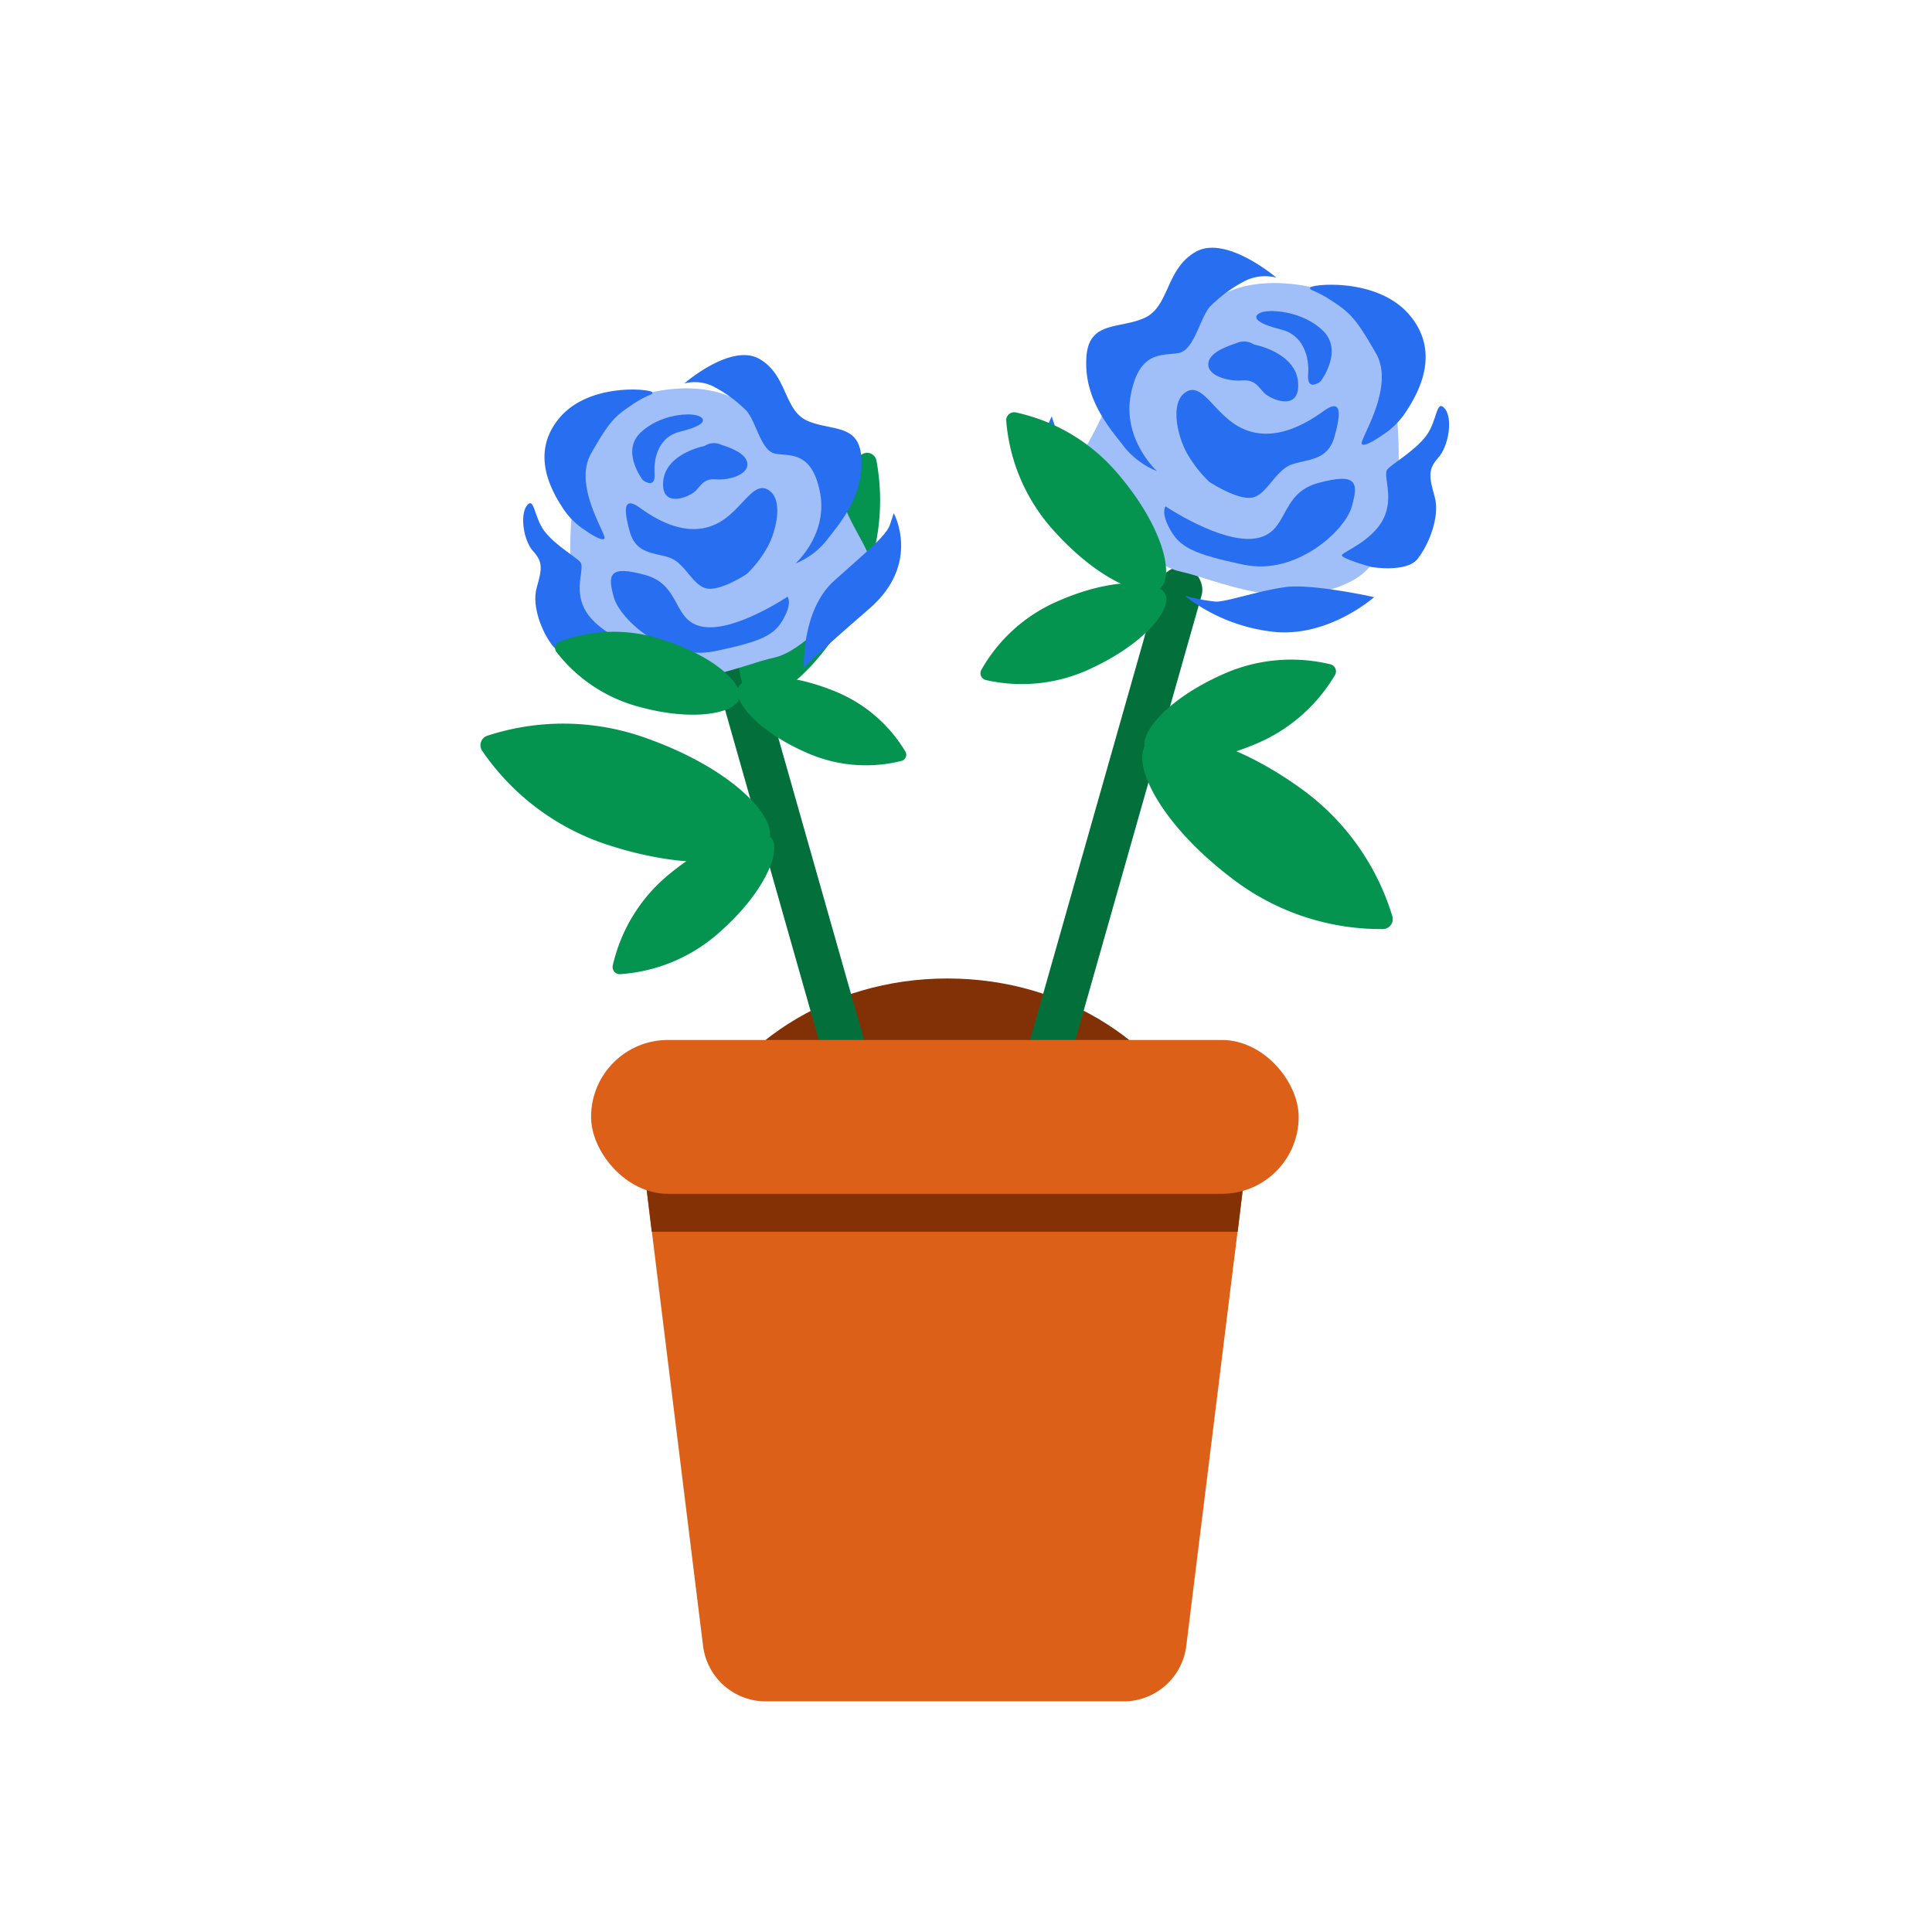 <svg xmlns="http://www.w3.org/2000/svg" viewBox="0 0 192 192"><defs><style>.cls-1{fill:#fff;}.cls-2{fill:#823006;}.cls-3{fill:#03703c;}.cls-4{fill:#dd6019;}.cls-5{fill:#853106;}.cls-6{fill:#05944f;}.cls-7{fill:#a0bff8;}.cls-8{fill:#276ef1;}</style></defs><g id="Layer_2" data-name="Layer 2"><g id="Layer_9" data-name="Layer 9"><rect class="cls-1" width="192" height="192"/><path class="cls-2" d="M119.74,113.29C116,103.94,106,97.24,94.15,97.24s-21.85,6.7-25.58,16.05Z"/><rect class="cls-3" x="107.02" y="55.2" width="4.33" height="64.2" rx="2.17" transform="translate(27.98 -26.49) rotate(15.85)"/><rect class="cls-3" x="79.5" y="64.37" width="4.33" height="64.2" rx="2.17" transform="translate(186.58 166.98) rotate(164.15)"/><path class="cls-4" d="M76.14,169.08h35.52a6.28,6.28,0,0,0,6.23-5.51L124,114.22a6.27,6.27,0,0,0-6.22-7H70a6.28,6.28,0,0,0-6.23,7l6.1,49.35A6.28,6.28,0,0,0,76.14,169.08Z"/><path class="cls-5" d="M117.76,107.17H70a6.28,6.28,0,0,0-6.23,7l1,8.24H123l1-8.24A6.27,6.27,0,0,0,117.76,107.17Z"/><rect class="cls-4" x="58.74" y="103.35" width="70.32" height="15.29" rx="7.64"/><path class="cls-6" d="M74.78,69.25c-1.93-1-2.17-7,1.52-14.52a21.59,21.59,0,0,1,9.44-9.62.94.94,0,0,1,1.36.66,21.61,21.61,0,0,1-1.79,13.36C81.61,66.69,76.71,70.19,74.78,69.25Z"/><path class="cls-6" d="M76.44,83.44c.78-2.29-3.83-7.25-12.78-10.28a24.28,24.28,0,0,0-15.15-.07,1,1,0,0,0-.54,1.6A24.19,24.19,0,0,0,60,83.83C69,86.86,75.67,85.72,76.44,83.44Z"/><path class="cls-6" d="M76.63,83.24C75.57,82,71.08,83,66.2,87.13a16.43,16.43,0,0,0-5.3,8.8.71.71,0,0,0,.75.88,16.46,16.46,0,0,0,9.52-3.87C76.05,88.77,77.7,84.48,76.63,83.24Z"/><path class="cls-6" d="M113.87,74c-1.43,1.95,1.45,8.07,9.06,13.67a24.28,24.28,0,0,0,14.41,4.66,1,1,0,0,0,1-1.37,24.29,24.29,0,0,0-8.74-12.37C122,73,115.3,72.07,113.87,74Z"/><path class="cls-6" d="M115.82,59.09c.64,1.47-2.11,5-7.85,7.55a16.06,16.06,0,0,1-10,.94.69.69,0,0,1-.45-1A16,16,0,0,1,105,59.8C110.7,57.26,115.17,57.63,115.82,59.09Z"/><path class="cls-6" d="M113.82,74.41c.64,1.51,5.21,2,11.12-.54a16.53,16.53,0,0,0,7.73-6.79.72.72,0,0,0-.45-1.06,16.53,16.53,0,0,0-10.25.8C116.06,69.32,113.18,72.9,113.82,74.41Z"/><path class="cls-7" d="M57.6,43.78,57.06,49s-2.22,13.94,3.87,17.19,12.62-.12,16.05-.85,8.84-7.54,9.44-8.9-2.34-4.39-3-7.84-6.58-4.12-8.36-7.08S68,37.71,62.6,39.6,57.6,43.78,57.6,43.78Z"/><path class="cls-8" d="M88.82,51l-.37,1.12c-.36,1.12-2.3,2.67-5.56,5.6s-3,8.63-3,8.63,1.31-1.38,6.5-5.86S88.82,51,88.82,51Z"/><path class="cls-8" d="M78.26,59.3s-5.14,3.46-8.31,3-2.17-4.15-5.83-5.16-3.73,0-3.12,2.21,5.15,6.37,10,5.37,6-1.65,6.88-3.26S78.26,59.3,78.26,59.3Z"/><path class="cls-8" d="M74.16,40.8c1,1.09,1.44,4,2.87,4.28s3.64-.33,4.46,3.85S79.05,56,79.05,56a7.57,7.57,0,0,0,3.34-2.62c1.77-2.18,3.45-4.68,3.2-8s-3.07-2.53-5.39-3.58-1.94-4.55-4.75-6.14S68,38.11,68,38.11a4.14,4.14,0,0,1,2.78.24A13.19,13.19,0,0,1,74.16,40.8Z"/><path class="cls-8" d="M63.63,50.49c-1.69-1.23-1.66.12-1.05,2.32s2.27,2.08,3.88,2.58,2.35,2.81,3.77,3.09,4-1.45,4-1.45a11.55,11.55,0,0,0,2-2.59c.92-1.61,1.69-4.87.08-5.78s-2.71,2.45-5.45,3.55S65.32,51.71,63.63,50.49Z"/><path class="cls-8" d="M69.16,48.75c.59-.63.86-1.21,2-1.11s3.06-.39,3.11-1.44-1.48-1.64-2.59-2a1.69,1.69,0,0,0-1.66.12s-3.86.73-4.11,3.51S68.57,49.38,69.16,48.75Z"/><path class="cls-8" d="M63.88,47.71s1.29,1,1.17-.66.5-3.66,2.49-4.14,2.84-1.06,2-1.52-4-.24-5.92,1.64S63.88,47.71,63.88,47.71Z"/><path class="cls-8" d="M58.14,52.69s1.7,1.22,1.93.82-3.15-5.23-1.33-8.44,2.37-3.7,4.08-4.85,2.11-.93,2-1.24-6.23-1-9.22,2.55-.72,7.32.29,8.9A7.39,7.39,0,0,0,58.14,52.69Z"/><path class="cls-8" d="M61.91,63.83c-.09-.31-2.79-1.29-3.84-3.35s.09-4.07-.4-4.62-2.5-1.67-3.56-3.07-1-3.46-1.73-2.57S52,53.71,53,54.8s.84,1.8.33,3.63.56,4.46,1.6,5.76,4.27.74,4.27.74S62,64.15,61.91,63.83Z"/><path class="cls-7" d="M138,33.68l.58,5.58s2.38,14.94-4.15,18.42-13.52-.12-17.2-.9-9.47-8.09-10.11-9.54,2.5-4.7,3.18-8.4,7-4.42,9-7.59,7.57-4.06,13.38-2.05S138,33.68,138,33.68Z"/><path class="cls-8" d="M127.76,58.34c2.64-.36,8.8,1,8.8,1s-4.34,3.87-9.68,3.48a17.46,17.46,0,0,1-9.15-3.62,18,18,0,0,0,3.1.59C121.91,59.81,125.12,58.7,127.76,58.34Z"/><path class="cls-8" d="M104.52,41.38l.39,1.2c.39,1.2,2.47,2.86,6,6s3.24,9.25,3.24,9.25-1.4-1.48-7-6.29S104.52,41.38,104.52,41.38Z"/><path class="cls-8" d="M115.83,50.32s5.5,3.7,8.91,3.19S127.06,49.07,131,48s4,0,3.33,2.37-5.51,6.82-10.66,5.76-6.41-1.78-7.38-3.5S115.83,50.32,115.83,50.32Z"/><path class="cls-8" d="M120.23,30.49c-1,1.16-1.55,4.29-3.08,4.59s-3.9-.35-4.77,4.12,2.6,7.62,2.6,7.62A8.07,8.07,0,0,1,111.41,44c-1.9-2.33-3.7-5-3.44-8.57s3.3-2.71,5.78-3.84,2.08-4.87,5.09-6.57,8,2.57,8,2.57a4.47,4.47,0,0,0-3,.27A13.75,13.75,0,0,0,120.23,30.49Z"/><path class="cls-8" d="M131.51,40.87c1.81-1.31,1.78.13,1.12,2.49s-2.43,2.23-4.15,2.76-2.53,3-4,3.32-4.31-1.56-4.31-1.56A12.45,12.45,0,0,1,118,45.11c-1-1.72-1.8-5.22-.08-6.19s2.9,2.62,5.84,3.79S129.69,42.18,131.51,40.87Z"/><path class="cls-8" d="M125.59,39c-.64-.68-.93-1.29-2.18-1.19s-3.28-.41-3.33-1.54,1.58-1.76,2.77-2.16a1.83,1.83,0,0,1,1.78.13S128.77,35,129,38,126.22,39.69,125.59,39Z"/><path class="cls-8" d="M131.24,37.9S129.86,39,130,37.19s-.54-3.92-2.67-4.44-3-1.14-2.18-1.62,4.29-.27,6.34,1.75S131.24,37.9,131.24,37.9Z"/><path class="cls-8" d="M137.39,43.23s-1.82,1.31-2.06.88,3.36-5.6,1.41-9-2.53-4-4.36-5.2-2.27-1-2.17-1.33,6.67-1.06,9.87,2.73.78,7.85-.31,9.54A7.74,7.74,0,0,1,137.39,43.23Z"/><path class="cls-8" d="M133.35,55.17c.1-.33,3-1.38,4.12-3.59s-.1-4.37.42-4.95,2.68-1.8,3.82-3.29,1-3.71,1.85-2.76.42,3.75-.63,4.91-.9,1.93-.35,3.89-.6,4.78-1.71,6.17-4.58.8-4.58.8S133.26,55.51,133.35,55.17Z"/><path class="cls-6" d="M115.34,58.41c1.38-1.21.24-6.2-4.47-11.59A18.31,18.31,0,0,0,101,41a.79.79,0,0,0-1,.84,18.42,18.42,0,0,0,4.44,10.58C109.16,57.82,114,59.61,115.34,58.41Z"/><path class="cls-6" d="M73.48,69.41c.41-1.46-2.64-4.43-8.37-6.06a15.23,15.23,0,0,0-9.53.43.66.66,0,0,0-.29,1,15.34,15.34,0,0,0,7.89,5.37C68.9,71.8,73.06,70.87,73.48,69.41Z"/><path class="cls-6" d="M73.37,68.36c-.55,1.33,2,4.46,7.21,6.62a14.47,14.47,0,0,0,9,.64.63.63,0,0,0,.39-.94,14.47,14.47,0,0,0-6.83-5.91C77.94,66.61,73.92,67,73.37,68.36Z"/></g></g></svg>